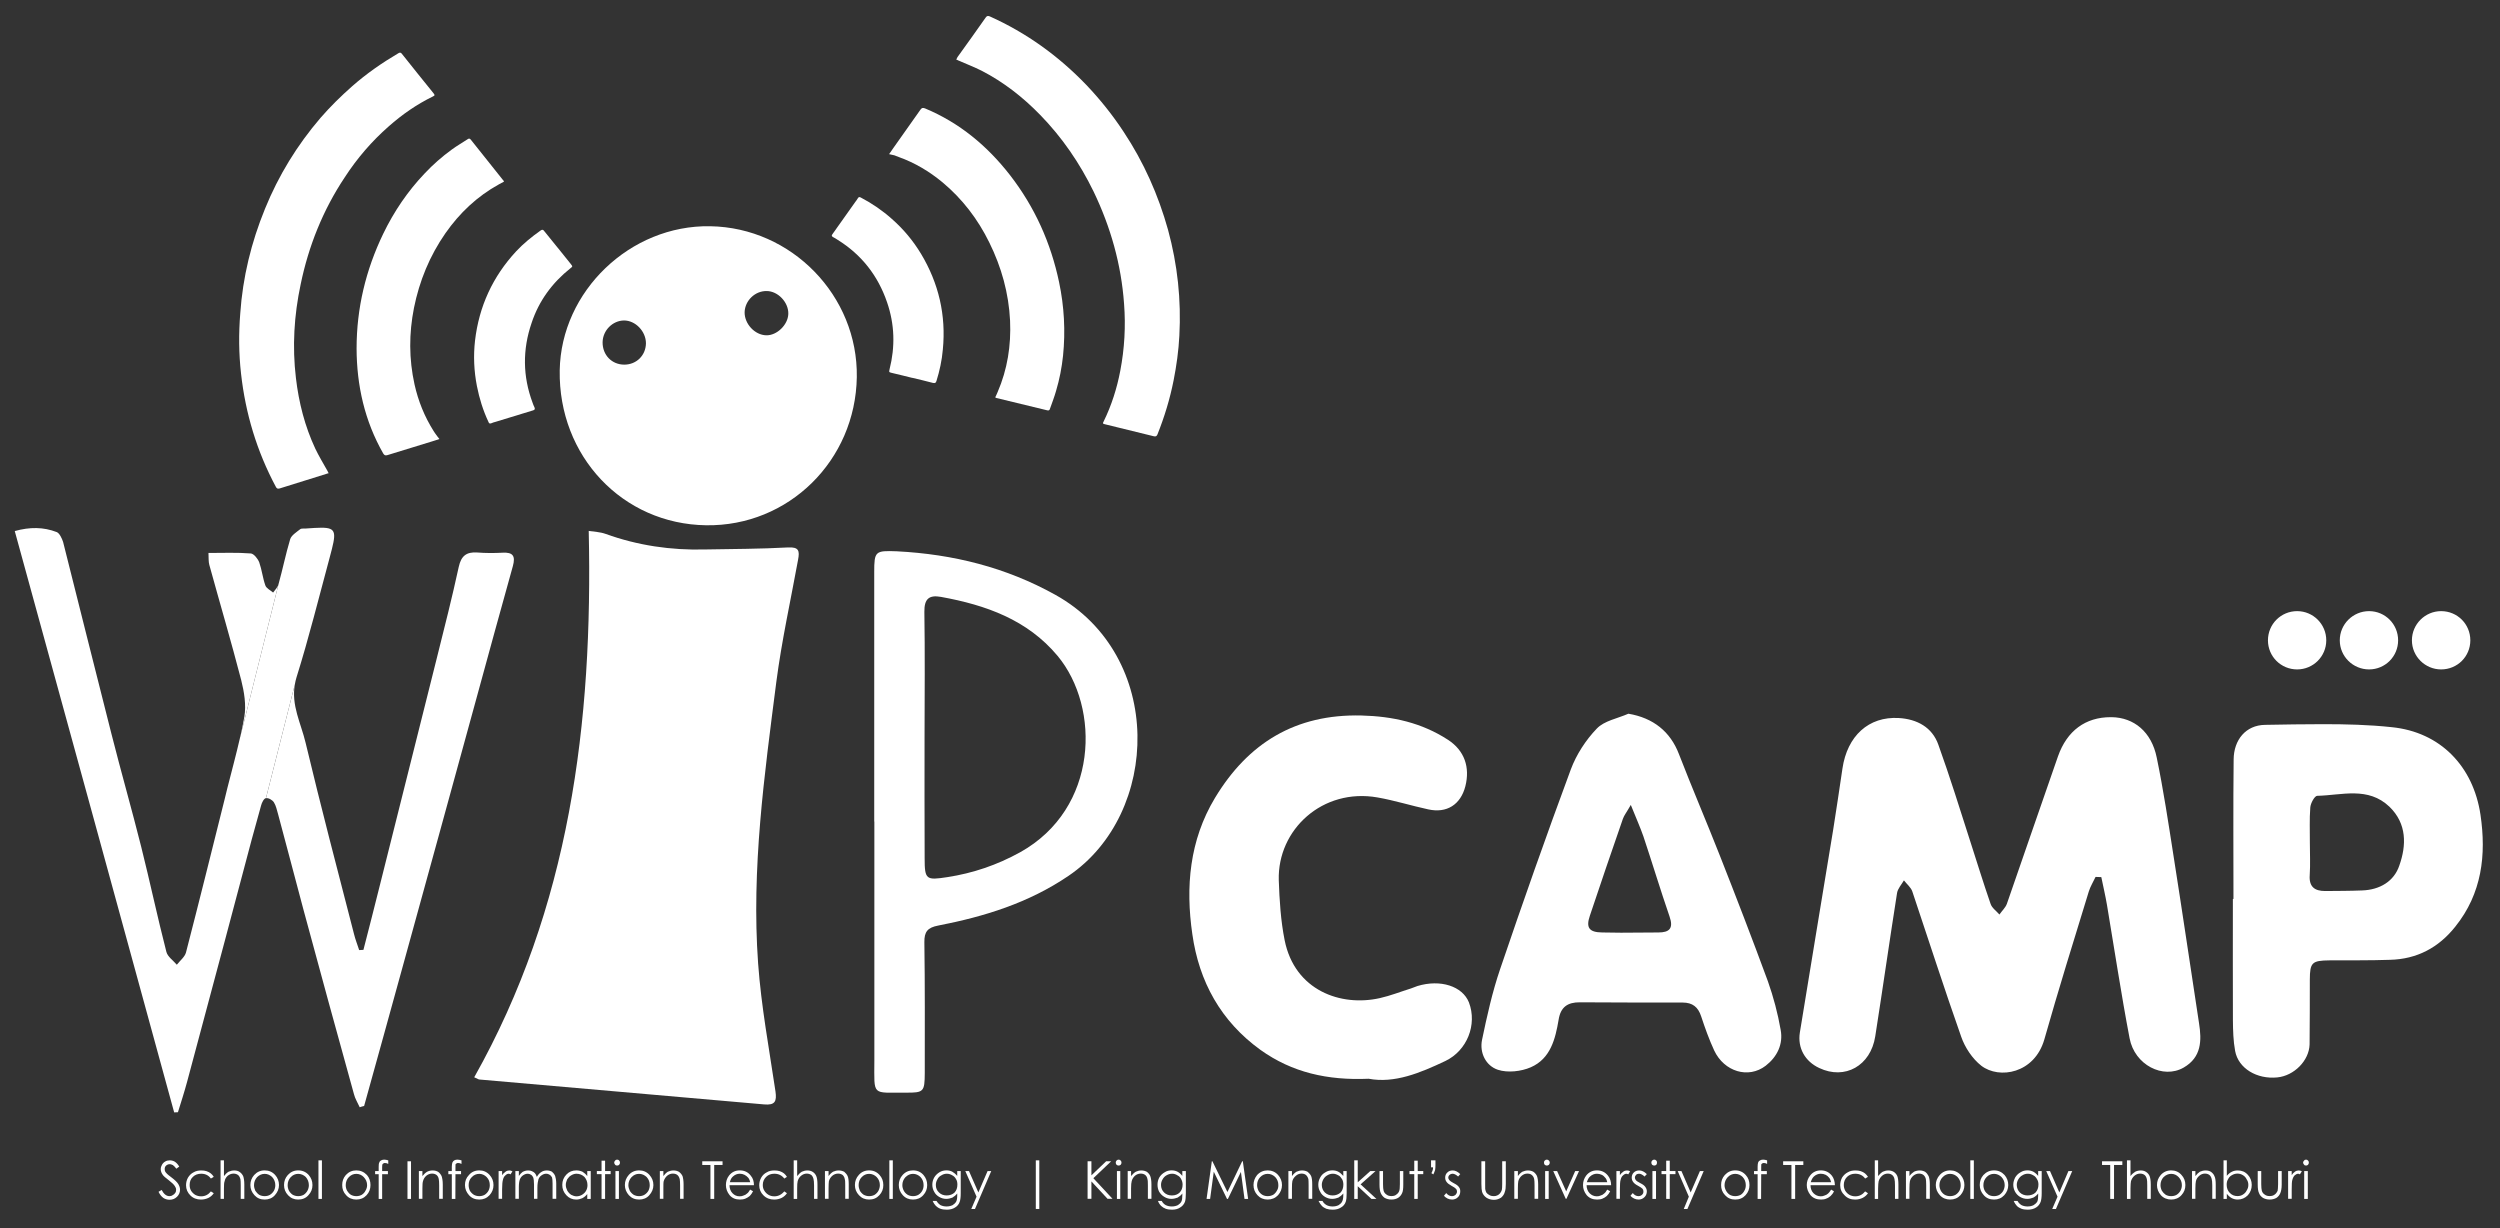 <?xml version="1.0" encoding="utf-8"?>
<!-- Generator: Adobe Illustrator 16.0.0, SVG Export Plug-In . SVG Version: 6.00 Build 0)  -->
<!DOCTYPE svg PUBLIC "-//W3C//DTD SVG 1.1//EN" "http://www.w3.org/Graphics/SVG/1.1/DTD/svg11.dtd">
<svg version="1.1" id="Layer_1" xmlns="http://www.w3.org/2000/svg" xmlns:xlink="http://www.w3.org/1999/xlink" x="0px" y="0px"
	 width="267px" height="131.17px" viewBox="0 0 267 131.17" enable-background="new 0 0 267 131.17" xml:space="preserve">
<rect x="0" y="0" width="267" height="131.17" fill="#333333" stroke="none"/>
<g>
	<defs>
		<rect id="SVGID_1_" x="-0.083" y="0.25" width="267" height="131.166"/>
	</defs>
	<clipPath id="SVGID_2_">
		<use xlink:href="#SVGID_1_"  overflow="visible"/>
	</clipPath>
	<g clip-path="url(#SVGID_2_)">
		<defs>
			<rect id="SVGID_3_" x="-66.75" y="-8.25" width="382" height="152"/>
		</defs>
		<clipPath id="SVGID_4_">
			<use xlink:href="#SVGID_3_"  overflow="visible"/>
		</clipPath>
		<path clip-path="url(#SVGID_4_)" fill="#FFFFFF" d="M26.094,76.567c0.217-1.273-0.016-2.673-0.334-3.937
			c-1.072-4.13-2.277-8.206-3.403-12.297c-0.092-0.331-0.069-0.679-0.092-1.276c1.543,0,3.037-0.065,4.517,0.052
			c0.322,0.016,0.754,0.561,0.906,0.951c0.28,0.796,0.37,1.669,0.653,2.465c0.11,0.314,0.536,0.51,0.828,0.76
			c0.205-0.289,0.504-0.569,0.581-0.909l-4.091,16.33C25.815,78.015,25.97,77.275,26.094,76.567"/>
		<path clip-path="url(#SVGID_4_)" fill="#FFFFFF" d="M54.774,60.46c-1.328,4.731-2.608,9.456-3.913,14.207
			c-2.572,9.375-5.147,18.767-7.738,28.147c-1.393,5.104-2.826,10.204-4.235,15.305c-0.156,0.042-0.318,0.074-0.471,0.137
			c-0.207-0.468-0.497-0.916-0.613-1.394c-1.819-6.565-3.628-13.154-5.404-19.743c-0.912-3.387-1.783-6.78-2.702-10.168
			c-0.13-0.44-0.214-0.896-0.445-1.26c-0.155-0.25-0.581-0.497-0.847-0.444l3.091-12.184c-0.419,2.257,0.656,4.202,1.14,6.261
			c1.63,6.819,3.41,13.615,5.167,20.415c0.142,0.591,0.376,1.166,0.555,1.731c0.156,0,0.305-0.014,0.455-0.026
			c0.587-2.289,1.182-4.588,1.75-6.881c2.029-8.125,4.078-16.249,6.111-24.371c0.806-3.218,1.618-6.417,2.319-9.651
			c0.259-1.179,0.822-1.607,1.958-1.536c0.909,0.072,1.815,0.072,2.724,0.023C54.794,58.966,55.069,59.388,54.774,60.46"/>
		<path clip-path="url(#SVGID_4_)" fill="#FFFFFF" d="M91.507,40.272c-0.139,8.917-7.287,15.954-16.09,15.827
			c-8.924-0.123-15.788-7.38-15.639-16.545c0.142-8.459,7.53-15.541,16.071-15.392C84.552,24.302,91.64,31.595,91.507,40.272
			 M68.987,36.665c0-1.27-1.114-2.439-2.341-2.439c-1.225,0.016-2.264,1.058-2.289,2.322c-0.013,1.367,0.983,2.396,2.322,2.396
			C67.978,38.938,68.968,37.957,68.987,36.665 M84.191,33.531c0.042-1.231-1.098-2.445-2.315-2.448
			c-1.231-0.02-2.306,1.01-2.351,2.246c-0.026,1.257,1.087,2.455,2.315,2.481C82.974,35.836,84.155,34.69,84.191,33.531"/>
		<path clip-path="url(#SVGID_4_)" fill="#FFFFFF" d="M93.367,87.741V61.106c0-2.243,0.104-2.315,2.42-2.227
			c5.988,0.308,11.648,1.708,16.941,4.657c11.661,6.507,11.216,23.348,1.393,30.002c-4.267,2.899-8.988,4.354-13.927,5.313
			c-1.137,0.217-1.484,0.665-1.472,1.775c0.069,4.67,0.043,9.326,0.043,13.977c-0.013,1.993-0.11,2.107-2.007,2.092
			c-3.686-0.021-3.384,0.428-3.377-3.384V87.741H93.367z M98.742,78.58c0,4.368-0.013,8.729,0.01,13.087
			c0,2.296,0.169,2.357,2.426,2.01c2.733-0.419,5.306-1.292,7.761-2.649c8.407-4.673,8.595-15.454,4.019-20.972
			c-3.224-3.867-7.666-5.436-12.449-6.306c-1.312-0.24-1.799,0.23-1.787,1.588C98.791,69.747,98.752,74.161,98.742,78.58"/>
		<path clip-path="url(#SVGID_4_)" fill="#FFFFFF" d="M146.172,115.21c-4.399,0.191-8.18-0.669-11.554-3.082
			c-4.237-3.059-6.565-7.303-7.277-12.359c-0.733-5.043-0.309-10.018,2.416-14.548c3.543-5.874,8.604-8.972,15.636-8.806
			c3.357,0.084,6.437,0.771,9.245,2.591c1.786,1.159,2.374,2.952,1.861,4.972c-0.504,1.954-1.984,2.906-3.969,2.462
			c-1.803-0.388-3.582-0.952-5.403-1.271c-5.881-1.039-10.703,3.439-10.554,8.829c0.075,2.163,0.208,4.323,0.627,6.42
			c1.078,5.381,6.017,7.122,10.17,6.18c1.13-0.253,2.219-0.688,3.303-1.025c0.237-0.072,0.471-0.192,0.708-0.264
			c2.455-0.747,4.81,0.014,5.501,1.75c0.906,2.381-0.205,5.145-2.507,6.251C151.663,114.596,148.936,115.726,146.172,115.21"/>
		<path clip-path="url(#SVGID_4_)" fill="#FFFFFF" d="M50.646,115.054c0.383,0.169,0.461,0.234,0.549,0.237
			c10.141,0.896,20.285,1.763,30.417,2.66c1.159,0.103,1.361-0.318,1.208-1.388c-0.675-4.55-1.523-9.095-1.854-13.671
			c-0.727-10.102,0.669-20.11,1.949-30.096c0.571-4.364,1.526-8.677,2.318-13.012c0.179-0.945,0.101-1.377-1.066-1.318
			c-2.951,0.162-5.916,0.162-8.871,0.217c-3.653,0.095-7.186-0.425-10.625-1.665c-0.578-0.208-1.218-0.224-1.796-0.316
			C63.333,77.22,60.853,96.918,50.646,115.054"/>
		<path clip-path="url(#SVGID_4_)" fill="#FFFFFF" d="M32.637,56.447h-0.179c-0.139,0-0.318,0-0.405,0.078
			c-0.4,0.318-0.933,0.646-1.062,1.062c-0.475,1.585-0.799,3.205-1.241,4.79l-4.092,16.33l-0.013,0.036
			c-0.419,1.834-0.909,3.64-1.37,5.455l-0.269,1.104c-1.368,5.476-2.728,10.957-4.144,16.428c-0.13,0.472-0.633,0.867-0.977,1.303
			c-0.38-0.447-0.984-0.86-1.114-1.37c-0.958-3.725-1.751-7.482-2.686-11.21c-1.013-4.039-2.153-8.008-3.176-12.051
			c-1.737-6.822-3.442-13.675-5.169-20.52c-0.124-0.386-0.39-0.948-0.686-1.058c-1.412-0.543-2.867-0.556-4.478-0.107
			c5.716,20.818,11.386,41.451,17.026,62.088c0.13-0.006,0.257-0.006,0.403-0.02c0.334-1.078,0.678-2.137,0.97-3.219
			c1.351-5.029,2.689-10.054,4.031-15.069c0.944-3.554,1.889-7.142,2.838-10.691V89.8l1.045-3.787
			c0.079-0.308,0.299-0.74,0.517-0.774l3.091-12.175c0.033-0.228,0.098-0.471,0.169-0.719c1.331-4.243,2.396-8.569,3.559-12.859
			c0.688-2.552,0.779-3.127-0.896-3.127C33.897,56.359,33.332,56.398,32.637,56.447"/>
		<path clip-path="url(#SVGID_4_)" fill="#FFFFFF" d="M246.679,93.46c0.075-1.153,0.014-2.303,0.014-3.456
			c0.009-1.25-0.053-2.51,0.045-3.757c0.026-0.454,0.465-1.253,0.74-1.253c2.641-0.059,5.427-1.017,7.719,1.169
			c1.871,1.818,1.815,4.114,1.053,6.27c-0.566,1.705-2.104,2.605-3.981,2.666c-1.293,0.053-2.602,0.05-3.891,0.063h-0.062
			C247.215,95.161,246.585,94.716,246.679,93.46 M241.902,77.415c-2.049,0.032-3.335,1.597-3.349,3.701
			c-0.055,4.966-0.019,9.927-0.019,14.892h-0.063c0,4.323-0.013,8.632,0.004,12.948c0.01,1.097,0.039,2.217,0.237,3.286
			c0.341,1.867,2.334,3.046,4.504,2.825c1.792-0.176,3.396-1.783,3.448-3.518c0.035-2.299,0.013-4.614,0.026-6.924
			c0.009-1.814,0.214-2.041,2.098-2.058c2.159-0.014,4.309,0.017,6.462-0.059c2.874-0.068,5.192-1.296,6.972-3.537
			c2.852-3.546,3.325-7.673,2.695-11.946c-0.763-5.173-4.28-8.849-9.495-9.364c-2.436-0.261-4.871-0.319-7.329-0.319
			C246.033,77.343,243.961,77.376,241.902,77.415 M219.788,80.789c-1.835,5.237-3.627,10.498-5.455,15.742
			c-0.152,0.413-0.533,0.76-0.796,1.14c-0.324-0.38-0.809-0.705-0.948-1.152c-0.757-2.188-1.429-4.378-2.137-6.572
			c-1.113-3.469-2.198-6.973-3.433-10.404c-0.659-1.88-2.289-2.741-4.215-2.858c-3.237-0.197-5.521,1.923-6.03,5.388
			c-0.309,2.176-0.656,4.354-0.99,6.537c-1.188,7.219-2.384,14.437-3.56,21.663c-0.263,1.655,0.56,3.088,2.069,3.789
			c2.737,1.302,5.497-0.234,5.984-3.388c0.799-5.088,1.523-10.199,2.328-15.304c0.077-0.468,0.475-0.9,0.734-1.345
			c0.309,0.399,0.753,0.748,0.899,1.191c1.734,5.163,3.4,10.356,5.215,15.499c0.399,1.153,1.188,2.349,2.15,3.105
			c1.919,1.471,5.676,0.831,6.728-2.796c1.504-5.304,3.131-10.541,4.751-15.809c0.166-0.542,0.484-1.042,0.724-1.562
			c0.208,0.01,0.416,0.022,0.614,0.022c0.205,0.997,0.436,1.984,0.607,2.984c0.799,4.741,1.51,9.492,2.413,14.229
			c0.535,2.845,3.575,4.4,5.782,3.124c1.897-1.095,1.934-2.871,1.631-4.754c-0.909-5.933-1.779-11.885-2.718-17.834
			c-0.549-3.514-1.075-7.037-1.799-10.527c-0.553-2.734-2.426-4.273-4.825-4.304h-0.095
			C222.74,76.596,220.756,78.028,219.788,80.789 M171.099,99.587c-1.391-0.019-1.731-0.52-1.306-1.776
			c1.152-3.454,2.338-6.92,3.53-10.355c0.129-0.376,0.408-0.714,0.847-1.491c0.563,1.404,1.004,2.378,1.348,3.368
			c0.955,2.861,1.815,5.719,2.793,8.56c0.438,1.261-0.017,1.695-1.201,1.695c-1.319,0-2.646,0.026-3.979,0.026
			C172.456,99.613,171.783,99.606,171.099,99.587 M170.537,77.814c-1.176,1.224-2.176,2.763-2.771,4.352
			c-2.619,7.065-5.13,14.2-7.559,21.354c-0.831,2.441-1.396,4.997-1.923,7.523c-0.289,1.394,0.403,2.783,1.692,3.209
			c1.045,0.344,2.48,0.182,3.511-0.267c2.117-0.922,2.63-3.042,2.974-5.085c0.215-1.36,0.972-1.86,2.264-1.854
			c3.659,0.026,7.322,0.026,10.97,0.026c1.074,0,1.662,0.48,1.989,1.477c0.403,1.226,0.849,2.469,1.391,3.642
			c1.068,2.27,3.656,3.049,5.501,1.63c1.218-0.945,1.887-2.296,1.598-3.835c-0.306-1.751-0.764-3.488-1.364-5.187
			c-1.646-4.481-3.375-8.963-5.137-13.437c-1.419-3.611-2.958-7.193-4.364-10.827c-0.917-2.4-2.741-3.864-5.397-4.31
			C172.755,76.736,171.329,76.976,170.537,77.814"/>
		<path clip-path="url(#SVGID_4_)" fill="#FFFFFF" d="M248.445,68.387c0,1.725-1.399,3.107-3.11,3.107
			c-1.731,0-3.118-1.383-3.118-3.107c0-1.728,1.387-3.118,3.118-3.118C247.046,65.269,248.445,66.659,248.445,68.387"/>
		<path clip-path="url(#SVGID_4_)" fill="#FFFFFF" d="M256.119,68.387c0,1.725-1.384,3.107-3.102,3.107
			c-1.715,0-3.128-1.383-3.128-3.107c0-1.728,1.413-3.118,3.128-3.118C254.735,65.269,256.119,66.659,256.119,68.387"/>
		<path clip-path="url(#SVGID_4_)" fill="#FFFFFF" d="M263.831,68.387c0,1.725-1.38,3.107-3.12,3.107
			c-1.702,0-3.118-1.383-3.118-3.107c0-1.728,1.416-3.118,3.118-3.118C262.451,65.269,263.831,66.659,263.831,68.387"/>
		<path clip-path="url(#SVGID_4_)" fill="#FFFFFF" d="M102.12,6.348c0.062-0.084,0.11-0.153,0.129-0.234
			c1.007-1.399,2.034-2.828,3.017-4.234c0.127-0.179,0.215-0.212,0.432-0.134c3.917,1.757,7.336,4.219,10.314,7.317
			c1.474,1.549,2.818,3.227,3.994,5.02c2.15,3.244,3.701,6.738,4.742,10.469c1.013,3.718,1.414,7.488,1.206,11.314
			c-0.08,1.601-0.304,3.182-0.612,4.751c-0.396,1.997-0.978,3.903-1.727,5.783c-0.076,0.169-0.169,0.247-0.38,0.195
			c-1.741-0.435-3.488-0.857-5.222-1.283c-0.26-0.065-0.26-0.078-0.14-0.308c0.845-1.725,1.416-3.537,1.77-5.394
			c0.458-2.384,0.591-4.774,0.406-7.17c-0.302-4.205-1.429-8.183-3.251-11.976c-1.474-3.03-3.364-5.793-5.724-8.209
			c-1.839-1.887-3.888-3.488-6.232-4.699c-0.819-0.409-1.653-0.731-2.478-1.091C102.286,6.429,102.217,6.39,102.12,6.348"/>
		<path clip-path="url(#SVGID_4_)" fill="#FFFFFF" d="M94.956,16.463c0.205-0.286,0.357-0.516,0.519-0.747
			c0.949-1.341,1.903-2.675,2.829-4.003c0.139-0.206,0.266-0.222,0.487-0.137c3.686,1.536,6.65,4.004,9.086,7.137
			c2.633,3.4,4.354,7.229,5.234,11.427c0.546,2.589,0.689,5.222,0.423,7.843c-0.134,1.276-0.377,2.529-0.744,3.757
			c-0.185,0.656-0.438,1.308-0.669,1.958c-0.045,0.127-0.13,0.156-0.267,0.127c-1.802-0.445-3.604-0.877-5.422-1.316
			c-0.039-0.003-0.069-0.023-0.14-0.071c0.098-0.182,0.166-0.373,0.25-0.552c1.056-2.445,1.452-4.991,1.335-7.631
			c-0.143-2.942-0.919-5.725-2.218-8.355c-1.227-2.501-2.884-4.667-5.02-6.446c-1.391-1.146-2.936-2.072-4.647-2.683
			c-0.156-0.064-0.306-0.123-0.465-0.181C95.352,16.541,95.193,16.515,94.956,16.463"/>
		<path clip-path="url(#SVGID_4_)" fill="#FFFFFF" d="M97.437,40.36c-0.734-0.179-1.484-0.374-2.212-0.539
			c-0.286-0.075-0.286-0.075-0.221-0.377c0.611-2.413,0.549-4.803-0.269-7.17c-0.974-2.841-2.725-5.076-5.27-6.657
			c-0.166-0.107-0.322-0.211-0.487-0.289c-0.179-0.101-0.179-0.178-0.065-0.331c0.818-1.137,1.613-2.28,2.422-3.416
			c0.107-0.14,0.198-0.26,0.279-0.4c0.088-0.155,0.176-0.165,0.332-0.077c1.188,0.62,2.299,1.38,3.308,2.282
			c1.231,1.081,2.267,2.322,3.115,3.728c1.883,3.14,2.685,6.553,2.325,10.219c-0.097,1.15-0.344,2.286-0.685,3.371
			c-0.075,0.221-0.173,0.224-0.37,0.192c-0.718-0.192-1.459-0.364-2.202-0.543V40.36"/>
		<path clip-path="url(#SVGID_4_)" fill="#FFFFFF" d="M35.099,50.543c-0.11,0.013-0.182,0.046-0.26,0.072
			c-1.662,0.516-3.325,1.035-4.965,1.549c-0.214,0.058-0.318,0.019-0.416-0.176c-2.023-3.786-3.237-7.81-3.714-12.073
			c-0.244-2.15-0.257-4.29-0.085-6.436c0.266-3.868,1.172-7.586,2.644-11.184c1.447-3.562,3.428-6.787,5.929-9.709
			c1.058-1.215,2.185-2.322,3.384-3.381c1.519-1.334,3.166-2.481,4.903-3.504c0.169-0.113,0.292-0.113,0.406,0.052
			c1.117,1.413,2.253,2.815,3.377,4.209c0.156,0.211,0.156,0.227-0.081,0.347c-1.718,0.838-3.273,1.92-4.702,3.183
			c-1.813,1.591-3.378,3.409-4.696,5.439c-2.331,3.497-3.87,7.348-4.715,11.446c-0.704,3.316-0.903,6.641-0.503,10.002
			c0.308,2.618,0.948,5.138,2.065,7.531c0.393,0.818,0.864,1.597,1.305,2.383C35.018,50.365,35.043,50.436,35.099,50.543"/>
		<path clip-path="url(#SVGID_4_)" fill="#FFFFFF" d="M46.932,46.887c-0.331,0.12-0.601,0.191-0.867,0.279
			c-1.549,0.484-3.117,0.968-4.683,1.439c-0.223,0.068-0.331,0.026-0.457-0.178c-1.978-3.469-2.829-7.248-2.842-11.21
			c0-4.297,0.981-8.382,2.842-12.246c1.149-2.38,2.62-4.553,4.442-6.462c0.879-0.935,1.837-1.776,2.874-2.53
			c0.558-0.412,1.156-0.747,1.733-1.13c0.124-0.078,0.186-0.055,0.296,0.052c1.166,1.455,2.315,2.906,3.478,4.364
			c0.046,0.014,0.046,0.062,0.078,0.13c-0.175,0.098-0.367,0.192-0.536,0.289c-2.338,1.289-4.202,3.059-5.718,5.225
			c-1.686,2.426-2.78,5.092-3.361,7.979c-0.539,2.728-0.543,5.449,0.061,8.173c0.396,1.767,1.059,3.417,2.03,4.962
			c0.084,0.143,0.182,0.273,0.282,0.412C46.675,46.578,46.792,46.705,46.932,46.887"/>
		<path clip-path="url(#SVGID_4_)" fill="#FFFFFF" d="M59.563,26.455c0.474,0.598,0.942,1.189,1.419,1.767
			c0.182,0.24,0.182,0.24-0.052,0.422c-1.948,1.549-3.374,3.481-4.159,5.858c-0.972,2.842-0.945,5.68,0.103,8.495
			c0.065,0.172,0.124,0.36,0.215,0.523c0.071,0.178,0.016,0.25-0.15,0.305c-1.334,0.4-2.679,0.818-4.013,1.227
			c-0.137,0.033-0.315,0.085-0.465,0.156c-0.165,0.056-0.237,0.013-0.295-0.152c-0.575-1.225-0.971-2.497-1.231-3.826
			c-0.315-1.61-0.386-3.234-0.202-4.851c0.426-3.656,1.891-6.839,4.391-9.537c0.779-0.835,1.676-1.565,2.621-2.231
			c0.178-0.13,0.285-0.072,0.383,0.074c0.477,0.601,0.958,1.183,1.432,1.77H59.563"/>
		<path clip-path="url(#SVGID_4_)" fill="#FFFFFF" d="M16.93,127.286l0.331-0.201c0.234,0.438,0.51,0.663,0.829,0.663
			c0.129,0,0.237-0.023,0.347-0.102c0.126-0.058,0.208-0.139,0.273-0.24c0.077-0.098,0.1-0.218,0.1-0.348
			c0-0.129-0.055-0.263-0.139-0.386c-0.12-0.186-0.344-0.391-0.679-0.649c-0.328-0.244-0.536-0.432-0.607-0.546
			c-0.137-0.185-0.218-0.399-0.218-0.608c0-0.174,0.052-0.334,0.134-0.473c0.084-0.149,0.194-0.263,0.347-0.348
			c0.139-0.087,0.305-0.123,0.484-0.123c0.178,0,0.354,0.042,0.513,0.13c0.168,0.097,0.341,0.276,0.5,0.535l-0.309,0.228
			c-0.139-0.194-0.273-0.309-0.373-0.386c-0.11-0.049-0.215-0.098-0.344-0.098c-0.153,0-0.276,0.062-0.387,0.158
			c-0.097,0.098-0.142,0.212-0.142,0.354c0,0.091,0.012,0.182,0.045,0.256c0.039,0.085,0.104,0.157,0.208,0.264
			c0.045,0.059,0.211,0.182,0.497,0.402c0.334,0.254,0.581,0.487,0.704,0.692c0.117,0.201,0.185,0.389,0.185,0.597
			c0,0.283-0.11,0.549-0.321,0.754c-0.224,0.221-0.481,0.322-0.799,0.322c-0.231,0-0.458-0.063-0.653-0.189
			C17.264,127.813,17.083,127.599,16.93,127.286"/>
		<path clip-path="url(#SVGID_4_)" fill="#FFFFFF" d="M22.83,125.688l-0.308,0.182c-0.247-0.344-0.591-0.516-1.036-0.516
			c-0.358,0-0.659,0.11-0.887,0.337c-0.249,0.238-0.344,0.523-0.344,0.861c0,0.218,0.039,0.422,0.153,0.62
			c0.107,0.169,0.256,0.324,0.438,0.435c0.198,0.107,0.406,0.16,0.64,0.16c0.428,0,0.779-0.192,1.036-0.527l0.308,0.198
			c-0.146,0.208-0.321,0.374-0.565,0.494c-0.227,0.11-0.5,0.182-0.805,0.182c-0.448,0-0.845-0.148-1.14-0.455
			c-0.292-0.292-0.451-0.651-0.451-1.081c0-0.282,0.068-0.555,0.208-0.808c0.149-0.244,0.34-0.439,0.587-0.562
			c0.254-0.153,0.523-0.205,0.835-0.205c0.194,0,0.38,0.022,0.549,0.074c0.178,0.059,0.337,0.144,0.461,0.24
			C22.639,125.42,22.736,125.536,22.83,125.688"/>
		<path clip-path="url(#SVGID_4_)" fill="#FFFFFF" d="M23.558,123.926h0.36v1.679c0.15-0.201,0.315-0.357,0.497-0.468
			c0.188-0.084,0.403-0.133,0.607-0.133c0.215,0,0.416,0.049,0.565,0.158c0.173,0.111,0.296,0.271,0.384,0.445
			c0.068,0.191,0.123,0.497,0.123,0.899v1.536H25.71v-1.429c0-0.338-0.013-0.565-0.032-0.672c-0.059-0.199-0.127-0.348-0.257-0.452
			c-0.133-0.097-0.299-0.149-0.484-0.149c-0.217,0-0.429,0.085-0.62,0.234c-0.169,0.156-0.289,0.354-0.325,0.571
			c-0.061,0.136-0.075,0.406-0.075,0.796v1.101h-0.36V123.926z"/>
		<path clip-path="url(#SVGID_4_)" fill="#FFFFFF" d="M28.266,124.997c0.445,0,0.832,0.165,1.124,0.494
			c0.266,0.302,0.406,0.655,0.406,1.074c0,0.416-0.16,0.772-0.439,1.082c-0.273,0.311-0.646,0.467-1.091,0.467
			c-0.451,0-0.812-0.156-1.091-0.467c-0.283-0.31-0.435-0.666-0.435-1.082c0-0.419,0.139-0.772,0.406-1.074
			C27.448,125.162,27.815,124.997,28.266,124.997 M28.266,125.367c-0.298,0-0.578,0.124-0.805,0.348
			c-0.218,0.24-0.332,0.526-0.332,0.86c0,0.208,0.053,0.406,0.14,0.601c0.123,0.176,0.253,0.321,0.419,0.433
			c0.179,0.094,0.37,0.139,0.578,0.139c0.205,0,0.406-0.045,0.565-0.139c0.179-0.111,0.315-0.257,0.422-0.433
			c0.104-0.194,0.15-0.393,0.15-0.601c0-0.334-0.117-0.62-0.332-0.86C28.838,125.491,28.571,125.367,28.266,125.367"/>
		<path clip-path="url(#SVGID_4_)" fill="#FFFFFF" d="M31.845,124.997c0.455,0,0.832,0.165,1.127,0.494
			c0.26,0.302,0.399,0.655,0.399,1.074c0,0.416-0.139,0.772-0.432,1.082c-0.272,0.311-0.639,0.467-1.094,0.467
			c-0.441,0-0.792-0.156-1.082-0.467c-0.288-0.31-0.428-0.666-0.428-1.082c0-0.419,0.133-0.772,0.403-1.074
			C31.04,125.162,31.404,124.997,31.845,124.997 M31.845,125.367c-0.305,0-0.572,0.124-0.792,0.348
			c-0.218,0.24-0.332,0.526-0.332,0.86c0,0.208,0.042,0.406,0.144,0.601c0.103,0.176,0.239,0.321,0.408,0.433
			c0.179,0.094,0.381,0.139,0.572,0.139c0.217,0,0.403-0.045,0.581-0.139c0.172-0.111,0.306-0.257,0.406-0.433
			c0.107-0.194,0.153-0.393,0.153-0.601c0-0.334-0.114-0.62-0.318-0.86C32.436,125.491,32.16,125.367,31.845,125.367"/>
		<rect x="34.011" y="123.925" clip-path="url(#SVGID_4_)" fill="#FFFFFF" width="0.37" height="4.118"/>
		<path clip-path="url(#SVGID_4_)" fill="#FFFFFF" d="M38.054,124.997c0.445,0,0.821,0.165,1.136,0.494
			c0.26,0.302,0.377,0.655,0.377,1.074c0,0.416-0.13,0.772-0.416,1.082c-0.292,0.311-0.652,0.467-1.097,0.467
			c-0.438,0-0.809-0.156-1.085-0.467c-0.298-0.31-0.422-0.666-0.422-1.082c0-0.419,0.124-0.772,0.39-1.074
			C37.239,125.162,37.616,124.997,38.054,124.997 M38.054,125.367c-0.312,0-0.572,0.124-0.796,0.348
			c-0.227,0.24-0.334,0.526-0.334,0.86c0,0.208,0.045,0.406,0.149,0.601c0.107,0.176,0.237,0.321,0.409,0.433
			c0.185,0.094,0.364,0.139,0.572,0.139c0.221,0,0.399-0.045,0.575-0.139c0.178-0.111,0.318-0.257,0.399-0.433
			c0.123-0.194,0.179-0.393,0.179-0.601c0-0.334-0.127-0.62-0.358-0.86C38.638,125.491,38.359,125.367,38.054,125.367"/>
		<path clip-path="url(#SVGID_4_)" fill="#FFFFFF" d="M41.466,123.926v0.38c-0.136-0.071-0.253-0.098-0.351-0.098
			c-0.067,0-0.133,0.01-0.175,0.052c-0.055,0.029-0.084,0.062-0.098,0.098c-0.016,0.039-0.029,0.152-0.029,0.312v0.399h0.617v0.335
			h-0.617v2.64h-0.37v-2.64h-0.38v-0.335h0.38v-0.464c0-0.208,0.013-0.361,0.068-0.451c0.026-0.101,0.091-0.166,0.182-0.218
			c0.107-0.059,0.205-0.088,0.338-0.088C41.158,123.848,41.294,123.877,41.466,123.926"/>
		<rect x="43.519" y="124.026" clip-path="url(#SVGID_4_)" fill="#FFFFFF" width="0.377" height="4.017"/>
		<path clip-path="url(#SVGID_4_)" fill="#FFFFFF" d="M44.736,125.068h0.377v0.536c0.156-0.202,0.328-0.357,0.513-0.468
			c0.178-0.084,0.36-0.132,0.581-0.132c0.224,0,0.416,0.051,0.585,0.147c0.165,0.121,0.285,0.28,0.37,0.452
			c0.068,0.195,0.126,0.5,0.126,0.902v1.526h-0.386v-1.419c0-0.332-0.016-0.564-0.042-0.679c-0.029-0.192-0.114-0.341-0.237-0.445
			c-0.127-0.097-0.296-0.148-0.474-0.148c-0.237,0-0.442,0.084-0.624,0.233c-0.175,0.156-0.289,0.341-0.348,0.571
			c-0.048,0.136-0.064,0.406-0.064,0.796v1.091h-0.377V125.068z"/>
		<path clip-path="url(#SVGID_4_)" fill="#FFFFFF" d="M49.289,123.926v0.38c-0.13-0.071-0.256-0.098-0.36-0.098
			c-0.072,0-0.13,0.01-0.182,0.052c-0.055,0.029-0.072,0.062-0.098,0.098c-0.006,0.039-0.006,0.152-0.006,0.312v0.399h0.597v0.335
			h-0.597l-0.01,2.64h-0.38v-2.64h-0.37v-0.335h0.37v-0.464c0-0.208,0.036-0.361,0.065-0.451c0.049-0.101,0.107-0.166,0.188-0.218
			c0.101-0.059,0.215-0.088,0.338-0.088C48.968,123.848,49.117,123.877,49.289,123.926"/>
		<path clip-path="url(#SVGID_4_)" fill="#FFFFFF" d="M51.195,124.997c0.432,0,0.805,0.165,1.101,0.494
			c0.269,0.302,0.409,0.655,0.409,1.074c0,0.416-0.14,0.772-0.422,1.082c-0.292,0.311-0.656,0.467-1.088,0.467
			c-0.461,0-0.825-0.156-1.104-0.467c-0.276-0.31-0.432-0.666-0.432-1.082c0-0.419,0.127-0.772,0.425-1.074
			C50.363,125.162,50.734,124.997,51.195,124.997 M51.195,125.367c-0.331,0-0.591,0.124-0.809,0.348
			c-0.243,0.24-0.334,0.526-0.334,0.86c0,0.208,0.045,0.406,0.133,0.601c0.114,0.176,0.254,0.321,0.432,0.433
			c0.179,0.094,0.357,0.139,0.578,0.139c0.188,0,0.393-0.045,0.559-0.139c0.178-0.111,0.311-0.257,0.412-0.433
			c0.101-0.194,0.143-0.393,0.143-0.601c0-0.334-0.097-0.62-0.331-0.86C51.754,125.491,51.479,125.367,51.195,125.367"/>
		<path clip-path="url(#SVGID_4_)" fill="#FFFFFF" d="M53.251,125.068h0.374v0.437c0.123-0.174,0.246-0.287,0.376-0.374
			c0.12-0.089,0.26-0.126,0.39-0.126c0.104,0,0.217,0.024,0.338,0.09l-0.199,0.324c-0.074-0.035-0.139-0.064-0.198-0.064
			c-0.126,0-0.25,0.064-0.351,0.172c-0.129,0.098-0.217,0.253-0.269,0.484c-0.049,0.165-0.087,0.5-0.087,1.022v1h-0.374V125.068z"/>
		<path clip-path="url(#SVGID_4_)" fill="#FFFFFF" d="M55.043,125.068h0.371v0.523c0.136-0.198,0.266-0.331,0.399-0.43
			c0.195-0.106,0.386-0.157,0.601-0.157c0.139,0,0.279,0.021,0.386,0.073c0.14,0.053,0.25,0.14,0.331,0.221
			c0.085,0.095,0.143,0.228,0.205,0.394c0.126-0.221,0.279-0.4,0.474-0.517c0.172-0.12,0.38-0.171,0.587-0.171
			c0.209,0,0.387,0.048,0.55,0.132c0.139,0.12,0.26,0.257,0.344,0.455c0.052,0.179,0.117,0.458,0.117,0.821v1.62h-0.393v-1.62
			c0-0.321-0.026-0.543-0.055-0.658c-0.065-0.104-0.137-0.216-0.247-0.283c-0.107-0.069-0.218-0.117-0.393-0.117
			c-0.179,0-0.338,0.071-0.481,0.172c-0.155,0.098-0.266,0.244-0.334,0.429c-0.055,0.191-0.11,0.5-0.11,0.915v1.163h-0.361v-1.522
			c0-0.36-0.036-0.595-0.068-0.718c-0.052-0.131-0.127-0.24-0.24-0.321c-0.104-0.069-0.225-0.117-0.387-0.117
			c-0.166,0-0.331,0.071-0.481,0.172c-0.143,0.098-0.266,0.244-0.334,0.429c-0.068,0.179-0.11,0.458-0.11,0.821v1.257h-0.371
			V125.068z"/>
		<path clip-path="url(#SVGID_4_)" fill="#FFFFFF" d="M63.09,125.068v2.975h-0.371v-0.52c-0.152,0.201-0.331,0.341-0.535,0.448
			c-0.201,0.087-0.412,0.143-0.64,0.143c-0.409,0-0.766-0.149-1.052-0.457c-0.296-0.315-0.442-0.676-0.442-1.104
			c0-0.449,0.146-0.799,0.442-1.114c0.286-0.302,0.643-0.441,1.062-0.441c0.24,0,0.461,0.055,0.652,0.14
			c0.195,0.12,0.364,0.267,0.513,0.467v-0.535H63.09z M61.57,125.354c-0.195,0-0.38,0.06-0.562,0.17
			c-0.175,0.094-0.312,0.246-0.435,0.432c-0.081,0.191-0.146,0.383-0.146,0.598c0,0.217,0.065,0.408,0.159,0.607
			c0.11,0.182,0.247,0.338,0.422,0.448c0.188,0.094,0.367,0.158,0.562,0.158c0.224,0,0.413-0.064,0.584-0.158
			c0.179-0.11,0.338-0.258,0.429-0.423c0.108-0.179,0.159-0.396,0.159-0.61c0-0.348-0.113-0.633-0.328-0.883
			C62.184,125.478,61.904,125.354,61.57,125.354"/>
		<polygon clip-path="url(#SVGID_4_)" fill="#FFFFFF" points="64.246,123.961 64.623,123.961 64.623,125.068 65.217,125.068 
			65.217,125.399 64.623,125.399 64.623,128.043 64.246,128.043 64.246,125.399 63.743,125.399 63.743,125.068 64.246,125.068 		"/>
		<path clip-path="url(#SVGID_4_)" fill="#FFFFFF" d="M65.909,123.848c0.088,0,0.165,0.029,0.217,0.101
			c0.062,0.052,0.088,0.133,0.088,0.218c0,0.081-0.026,0.166-0.088,0.23c-0.052,0.059-0.129,0.084-0.217,0.084
			c-0.078,0-0.166-0.025-0.208-0.084c-0.058-0.064-0.107-0.149-0.107-0.23c0-0.085,0.049-0.166,0.107-0.218
			C65.743,123.877,65.831,123.848,65.909,123.848 M65.73,125.068h0.37v2.975h-0.37V125.068z"/>
		<path clip-path="url(#SVGID_4_)" fill="#FFFFFF" d="M68.264,124.997c0.435,0,0.821,0.165,1.107,0.494
			c0.266,0.302,0.412,0.655,0.412,1.074c0,0.416-0.159,0.772-0.438,1.082c-0.263,0.311-0.646,0.467-1.081,0.467
			c-0.458,0-0.812-0.156-1.101-0.467c-0.273-0.31-0.426-0.666-0.426-1.082c0-0.419,0.143-0.772,0.409-1.074
			C67.435,125.162,67.806,124.997,68.264,124.997 M68.247,125.367c-0.315,0-0.565,0.124-0.795,0.348
			c-0.215,0.24-0.341,0.526-0.341,0.86c0,0.208,0.061,0.406,0.153,0.601c0.103,0.176,0.249,0.321,0.418,0.433
			c0.179,0.094,0.374,0.139,0.565,0.139c0.218,0,0.413-0.045,0.568-0.139c0.189-0.111,0.328-0.257,0.432-0.433
			c0.098-0.194,0.144-0.393,0.144-0.601c0-0.334-0.102-0.62-0.322-0.86C68.829,125.491,68.572,125.367,68.247,125.367"/>
		<path clip-path="url(#SVGID_4_)" fill="#FFFFFF" d="M70.471,125.068h0.377v0.536c0.149-0.202,0.305-0.357,0.484-0.468
			c0.191-0.084,0.389-0.132,0.603-0.132c0.215,0,0.407,0.051,0.576,0.147c0.175,0.121,0.294,0.28,0.382,0.452
			c0.062,0.195,0.114,0.5,0.114,0.902v1.526h-0.373v-1.419c0-0.332-0.02-0.564-0.039-0.679c-0.049-0.192-0.13-0.341-0.253-0.445
			c-0.124-0.097-0.283-0.148-0.488-0.148c-0.217,0-0.428,0.084-0.607,0.233c-0.172,0.156-0.289,0.341-0.363,0.571
			c-0.036,0.136-0.036,0.406-0.036,0.796v1.091h-0.377V125.068z"/>
		<polygon clip-path="url(#SVGID_4_)" fill="#FFFFFF" points="75.001,124.419 75.001,124.026 77.168,124.026 77.168,124.419 
			76.277,124.419 76.277,128.043 75.875,128.043 75.875,124.419 		"/>
		<path clip-path="url(#SVGID_4_)" fill="#FFFFFF" d="M80.116,127.049l0.309,0.176c-0.098,0.208-0.225,0.373-0.348,0.503
			c-0.146,0.111-0.295,0.217-0.458,0.279c-0.185,0.078-0.37,0.107-0.585,0.107c-0.48,0-0.844-0.155-1.11-0.471
			c-0.269-0.335-0.396-0.688-0.396-1.078c0-0.377,0.1-0.711,0.331-1.014c0.289-0.363,0.666-0.555,1.153-0.555
			s0.899,0.191,1.179,0.578c0.234,0.266,0.328,0.613,0.331,1.004h-2.611c0,0.35,0.114,0.636,0.315,0.854
			c0.204,0.214,0.452,0.334,0.76,0.334c0.175,0,0.308-0.025,0.448-0.094c0.137-0.039,0.253-0.11,0.354-0.208
			C79.899,127.394,79.992,127.248,80.116,127.049 M80.116,126.257c-0.039-0.208-0.124-0.386-0.217-0.487
			c-0.111-0.12-0.238-0.229-0.387-0.299c-0.153-0.077-0.318-0.117-0.5-0.117c-0.279,0-0.526,0.104-0.734,0.296
			c-0.156,0.131-0.263,0.328-0.328,0.607H80.116z"/>
		<path clip-path="url(#SVGID_4_)" fill="#FFFFFF" d="M84.045,125.688l-0.279,0.182c-0.273-0.344-0.62-0.516-1.069-0.516
			c-0.347,0-0.646,0.11-0.873,0.337c-0.24,0.238-0.358,0.523-0.358,0.861c0,0.218,0.04,0.422,0.169,0.62
			c0.101,0.169,0.25,0.324,0.442,0.435c0.178,0.107,0.4,0.16,0.62,0.16c0.435,0,0.777-0.192,1.069-0.527l0.279,0.198
			c-0.143,0.208-0.325,0.374-0.559,0.494c-0.23,0.11-0.497,0.182-0.805,0.182c-0.458,0-0.841-0.148-1.146-0.455
			c-0.302-0.292-0.448-0.651-0.448-1.081c0-0.282,0.071-0.555,0.211-0.808c0.139-0.244,0.337-0.439,0.587-0.562
			c0.238-0.153,0.52-0.205,0.835-0.205c0.188,0,0.373,0.022,0.549,0.074c0.188,0.059,0.334,0.144,0.461,0.24
			C83.847,125.42,83.961,125.536,84.045,125.688"/>
		<path clip-path="url(#SVGID_4_)" fill="#FFFFFF" d="M84.766,123.926h0.371v1.679c0.165-0.201,0.321-0.357,0.503-0.468
			c0.182-0.084,0.383-0.133,0.591-0.133c0.214,0,0.418,0.049,0.575,0.158c0.178,0.111,0.298,0.271,0.373,0.445
			c0.081,0.191,0.127,0.497,0.127,0.899v1.536h-0.364v-1.429c0-0.338-0.026-0.565-0.055-0.672c-0.042-0.199-0.124-0.348-0.238-0.452
			c-0.142-0.097-0.305-0.149-0.487-0.149c-0.233,0-0.425,0.085-0.61,0.234c-0.192,0.156-0.299,0.354-0.36,0.571
			c-0.039,0.136-0.055,0.406-0.055,0.796v1.101h-0.371V123.926z"/>
		<path clip-path="url(#SVGID_4_)" fill="#FFFFFF" d="M88.104,125.068h0.386v0.536c0.14-0.202,0.309-0.357,0.488-0.468
			c0.191-0.084,0.379-0.132,0.6-0.132c0.208,0,0.416,0.051,0.591,0.147c0.14,0.121,0.28,0.28,0.357,0.452
			c0.088,0.195,0.118,0.5,0.118,0.902v1.526H90.27v-1.419c0-0.332-0.003-0.564-0.049-0.679c-0.026-0.192-0.117-0.341-0.227-0.445
			c-0.137-0.097-0.299-0.148-0.484-0.148c-0.237,0-0.445,0.084-0.623,0.233c-0.176,0.156-0.296,0.341-0.361,0.571
			c-0.019,0.136-0.036,0.406-0.036,0.796v1.091h-0.386V125.068z"/>
		<path clip-path="url(#SVGID_4_)" fill="#FFFFFF" d="M92.819,124.997c0.458,0,0.828,0.165,1.12,0.494
			c0.27,0.302,0.4,0.655,0.4,1.074c0,0.416-0.13,0.772-0.422,1.082c-0.283,0.311-0.64,0.467-1.098,0.467
			c-0.442,0-0.796-0.156-1.082-0.467c-0.292-0.31-0.432-0.666-0.432-1.082c0-0.419,0.137-0.772,0.41-1.074
			C92.001,125.162,92.371,124.997,92.819,124.997 M92.819,125.367c-0.309,0-0.572,0.124-0.789,0.348
			c-0.228,0.24-0.328,0.526-0.328,0.86c0,0.208,0.052,0.406,0.136,0.601c0.107,0.176,0.247,0.321,0.416,0.433
			c0.188,0.094,0.37,0.139,0.565,0.139c0.224,0,0.416-0.045,0.584-0.139c0.176-0.111,0.315-0.257,0.413-0.433
			c0.097-0.194,0.152-0.393,0.152-0.601c0-0.334-0.107-0.62-0.334-0.86C93.41,125.491,93.134,125.367,92.819,125.367"/>
		<rect x="94.982" y="123.925" clip-path="url(#SVGID_4_)" fill="#FFFFFF" width="0.37" height="4.118"/>
		<path clip-path="url(#SVGID_4_)" fill="#FFFFFF" d="M97.508,124.997c0.461,0,0.832,0.165,1.12,0.494
			c0.26,0.302,0.396,0.655,0.396,1.074c0,0.416-0.136,0.772-0.422,1.082c-0.282,0.311-0.646,0.467-1.094,0.467
			c-0.435,0-0.805-0.156-1.088-0.467c-0.283-0.31-0.429-0.666-0.429-1.082c0-0.419,0.13-0.772,0.407-1.074
			C96.69,125.162,97.063,124.997,97.508,124.997 M97.508,125.367c-0.305,0-0.562,0.124-0.799,0.348
			c-0.224,0.24-0.338,0.526-0.338,0.86c0,0.208,0.053,0.406,0.159,0.601c0.088,0.176,0.237,0.321,0.416,0.433
			c0.172,0.094,0.364,0.139,0.562,0.139c0.205,0,0.409-0.045,0.568-0.139c0.179-0.111,0.319-0.257,0.416-0.433
			c0.11-0.194,0.149-0.393,0.149-0.601c0-0.334-0.107-0.62-0.324-0.86C98.086,125.491,97.82,125.367,97.508,125.367"/>
		<path clip-path="url(#SVGID_4_)" fill="#FFFFFF" d="M102.233,125.068h0.373v2.364c0,0.415-0.039,0.725-0.108,0.919
			c-0.087,0.267-0.265,0.475-0.5,0.613c-0.243,0.16-0.555,0.231-0.876,0.231c-0.253,0-0.484-0.029-0.679-0.099
			c-0.208-0.076-0.36-0.178-0.487-0.302c-0.12-0.123-0.244-0.292-0.344-0.535h0.409c0.117,0.197,0.257,0.337,0.422,0.447
			c0.176,0.088,0.393,0.144,0.653,0.144c0.243,0,0.467-0.056,0.65-0.144c0.168-0.11,0.295-0.23,0.373-0.373
			c0.085-0.152,0.114-0.383,0.114-0.701v-0.169c-0.143,0.183-0.319,0.322-0.513,0.442c-0.205,0.074-0.419,0.136-0.65,0.136
			c-0.263,0-0.516-0.065-0.76-0.208c-0.227-0.133-0.422-0.315-0.536-0.548c-0.136-0.229-0.201-0.491-0.201-0.764
			c0-0.267,0.065-0.521,0.205-0.77c0.136-0.228,0.331-0.413,0.545-0.546c0.247-0.152,0.5-0.211,0.76-0.211
			c0.218,0,0.429,0.045,0.604,0.133c0.179,0.102,0.367,0.25,0.546,0.461V125.068z M101.123,125.354c-0.218,0-0.403,0.06-0.578,0.17
			c-0.195,0.094-0.348,0.246-0.432,0.432c-0.104,0.182-0.165,0.37-0.165,0.598c0,0.318,0.107,0.598,0.341,0.806
			c0.201,0.203,0.48,0.314,0.818,0.314c0.337,0,0.626-0.111,0.834-0.305c0.205-0.218,0.308-0.5,0.308-0.845
			c0-0.221-0.032-0.42-0.142-0.588c-0.091-0.182-0.24-0.332-0.403-0.412C101.516,125.413,101.328,125.354,101.123,125.354"/>
		<polygon clip-path="url(#SVGID_4_)" fill="#FFFFFF" points="103.093,125.068 103.486,125.068 104.49,127.352 105.474,125.068 
			105.866,125.068 104.129,129.118 103.733,129.118 104.295,127.806 		"/>
		<rect x="110.624" y="123.925" clip-path="url(#SVGID_4_)" fill="#FFFFFF" width="0.374" height="5.193"/>
		<polygon clip-path="url(#SVGID_4_)" fill="#FFFFFF" points="116.154,124.026 116.563,124.026 116.563,125.526 118.135,124.026 
			118.671,124.026 116.771,125.832 118.817,128.033 118.287,128.033 116.563,126.176 116.563,128.033 116.154,128.033 		"/>
		<path clip-path="url(#SVGID_4_)" fill="#FFFFFF" d="M119.479,123.848c0.082,0,0.133,0.029,0.211,0.101
			c0.056,0.052,0.085,0.133,0.085,0.218c0,0.081-0.029,0.166-0.085,0.23c-0.078,0.059-0.129,0.084-0.211,0.084
			c-0.097,0-0.165-0.025-0.233-0.084c-0.056-0.064-0.085-0.149-0.085-0.23c0-0.085,0.029-0.166,0.085-0.218
			C119.314,123.877,119.382,123.848,119.479,123.848 M119.288,125.068h0.357v2.975h-0.357V125.068z"/>
		<path clip-path="url(#SVGID_4_)" fill="#FFFFFF" d="M120.438,125.068h0.36v0.536c0.166-0.202,0.322-0.357,0.514-0.468
			c0.181-0.084,0.382-0.132,0.584-0.132c0.217,0,0.413,0.051,0.591,0.147c0.156,0.121,0.292,0.28,0.36,0.452
			c0.075,0.195,0.127,0.5,0.127,0.902v1.526h-0.38v-1.419c0-0.332-0.007-0.564-0.046-0.679c-0.029-0.192-0.113-0.341-0.239-0.445
			c-0.127-0.097-0.29-0.148-0.484-0.148c-0.228,0-0.439,0.084-0.614,0.233c-0.166,0.156-0.289,0.341-0.344,0.571
			c-0.043,0.136-0.069,0.406-0.069,0.796v1.091h-0.36V125.068z"/>
		<path clip-path="url(#SVGID_4_)" fill="#FFFFFF" d="M126.276,125.068h0.373v2.364c0,0.415-0.032,0.725-0.094,0.919
			c-0.104,0.267-0.279,0.475-0.52,0.613c-0.231,0.16-0.529,0.231-0.864,0.231c-0.25,0-0.48-0.029-0.672-0.099
			c-0.198-0.076-0.362-0.178-0.488-0.302c-0.127-0.123-0.247-0.292-0.344-0.535h0.403c0.107,0.197,0.236,0.337,0.429,0.447
			c0.179,0.088,0.396,0.144,0.646,0.144c0.269,0,0.474-0.056,0.658-0.144c0.166-0.11,0.289-0.23,0.364-0.373
			c0.078-0.152,0.107-0.383,0.107-0.701v-0.169c-0.13,0.183-0.306,0.322-0.504,0.442c-0.204,0.074-0.429,0.136-0.652,0.136
			c-0.263,0-0.523-0.065-0.757-0.208c-0.237-0.133-0.409-0.315-0.559-0.548c-0.123-0.229-0.178-0.491-0.178-0.764
			c0-0.267,0.055-0.521,0.192-0.77c0.14-0.228,0.331-0.413,0.564-0.546c0.228-0.152,0.478-0.211,0.75-0.211
			c0.211,0,0.426,0.045,0.607,0.133c0.188,0.102,0.377,0.25,0.536,0.461V125.068z M125.191,125.354c-0.224,0-0.419,0.06-0.607,0.17
			c-0.175,0.094-0.318,0.246-0.421,0.432c-0.108,0.182-0.166,0.37-0.166,0.598c0,0.318,0.117,0.598,0.331,0.806
			c0.212,0.203,0.481,0.314,0.832,0.314c0.348,0,0.627-0.111,0.821-0.305c0.214-0.218,0.321-0.5,0.321-0.845
			c0-0.221-0.055-0.42-0.152-0.588c-0.081-0.182-0.23-0.332-0.409-0.412C125.581,125.413,125.39,125.354,125.191,125.354"/>
		<polygon clip-path="url(#SVGID_4_)" fill="#FFFFFF" points="128.861,128.043 129.423,124.026 129.487,124.026 131.089,127.309 
			132.663,124.026 132.734,124.026 133.299,128.043 132.913,128.043 132.53,125.163 131.141,128.043 131.043,128.043 
			129.631,125.137 129.24,128.043 		"/>
		<path clip-path="url(#SVGID_4_)" fill="#FFFFFF" d="M135.385,124.997c0.441,0,0.828,0.165,1.117,0.494
			c0.266,0.302,0.415,0.655,0.415,1.074c0,0.416-0.152,0.772-0.422,1.082c-0.296,0.311-0.669,0.467-1.11,0.467
			c-0.436,0-0.796-0.156-1.085-0.467c-0.285-0.31-0.425-0.666-0.425-1.082c0-0.419,0.14-0.772,0.386-1.074
			C134.563,125.162,134.949,124.997,135.385,124.997 M135.385,125.367c-0.306,0-0.575,0.124-0.796,0.348
			c-0.224,0.24-0.331,0.526-0.331,0.86c0,0.208,0.055,0.406,0.152,0.601c0.098,0.176,0.234,0.321,0.419,0.433
			c0.162,0.094,0.354,0.139,0.556,0.139c0.218,0,0.399-0.045,0.585-0.139c0.172-0.111,0.298-0.257,0.396-0.433
			c0.13-0.194,0.162-0.393,0.162-0.601c0-0.334-0.104-0.62-0.328-0.86C135.97,125.491,135.703,125.367,135.385,125.367"/>
		<path clip-path="url(#SVGID_4_)" fill="#FFFFFF" d="M137.6,125.068h0.38v0.536c0.146-0.202,0.312-0.357,0.49-0.468
			c0.188-0.084,0.39-0.132,0.598-0.132c0.217,0,0.415,0.051,0.591,0.147c0.149,0.121,0.286,0.28,0.37,0.452
			c0.081,0.195,0.117,0.5,0.117,0.902v1.526h-0.387v-1.419c0-0.332-0.01-0.564-0.022-0.679c-0.053-0.192-0.144-0.341-0.261-0.445
			c-0.119-0.097-0.282-0.148-0.467-0.148c-0.244,0-0.438,0.084-0.607,0.233c-0.188,0.156-0.315,0.341-0.377,0.571
			c-0.032,0.136-0.045,0.406-0.045,0.796v1.091h-0.38V125.068z"/>
		<path clip-path="url(#SVGID_4_)" fill="#FFFFFF" d="M143.464,125.068h0.36v2.364c0,0.415-0.032,0.725-0.098,0.919
			c-0.094,0.267-0.263,0.475-0.517,0.613c-0.24,0.16-0.535,0.231-0.88,0.231c-0.24,0-0.467-0.029-0.679-0.099
			c-0.182-0.076-0.354-0.178-0.471-0.302c-0.116-0.123-0.24-0.292-0.36-0.535h0.423c0.093,0.197,0.253,0.337,0.435,0.447
			c0.169,0.088,0.384,0.144,0.646,0.144c0.25,0,0.477-0.056,0.646-0.144c0.166-0.11,0.303-0.23,0.364-0.373
			c0.088-0.152,0.13-0.383,0.13-0.701v-0.169c-0.149,0.183-0.328,0.322-0.526,0.442c-0.204,0.074-0.412,0.136-0.655,0.136
			c-0.257,0-0.51-0.065-0.76-0.208c-0.225-0.133-0.416-0.315-0.523-0.548c-0.14-0.229-0.205-0.491-0.205-0.764
			c0-0.267,0.065-0.521,0.208-0.77c0.117-0.228,0.303-0.413,0.546-0.546c0.228-0.152,0.49-0.211,0.754-0.211
			c0.224,0,0.429,0.045,0.606,0.133c0.195,0.102,0.364,0.25,0.556,0.461V125.068z M142.356,125.354c-0.224,0-0.415,0.06-0.595,0.17
			c-0.181,0.094-0.324,0.246-0.432,0.432c-0.097,0.182-0.16,0.37-0.16,0.598c0,0.318,0.115,0.598,0.329,0.806
			c0.218,0.203,0.487,0.314,0.831,0.314c0.332,0,0.617-0.111,0.838-0.305c0.201-0.218,0.303-0.5,0.303-0.845
			c0-0.221-0.039-0.42-0.137-0.588c-0.117-0.182-0.23-0.332-0.399-0.412C142.733,125.413,142.552,125.354,142.356,125.354"/>
		<polygon clip-path="url(#SVGID_4_)" fill="#FFFFFF" points="144.633,123.926 145.006,123.926 145.006,126.271 146.351,125.068 
			146.909,125.068 145.309,126.488 147,128.043 146.468,128.043 145.006,126.689 145.006,128.043 144.633,128.043 		"/>
		<path clip-path="url(#SVGID_4_)" fill="#FFFFFF" d="M147.332,125.068h0.376v1.4c0,0.328,0.023,0.555,0.059,0.69
			c0.045,0.18,0.152,0.313,0.302,0.416c0.149,0.127,0.345,0.166,0.533,0.166c0.217,0,0.398-0.039,0.535-0.166
			c0.146-0.097,0.25-0.233,0.301-0.386c0.047-0.127,0.069-0.364,0.069-0.721v-1.4h0.364v1.452c0,0.409-0.029,0.72-0.134,0.925
			c-0.101,0.211-0.23,0.367-0.429,0.494c-0.191,0.107-0.412,0.175-0.707,0.175c-0.273,0-0.507-0.067-0.712-0.175
			c-0.182-0.127-0.312-0.283-0.415-0.494c-0.098-0.205-0.143-0.516-0.143-0.958V125.068z"/>
		<polygon clip-path="url(#SVGID_4_)" fill="#FFFFFF" points="151.043,123.961 151.413,123.961 151.413,125.068 152.004,125.068 
			152.004,125.399 151.413,125.399 151.413,128.043 151.043,128.043 151.043,125.399 150.533,125.399 150.533,125.068 
			151.043,125.068 		"/>
		<path clip-path="url(#SVGID_4_)" fill="#FFFFFF" d="M153.082,125.426l-0.208-0.133c0.069-0.13,0.114-0.237,0.134-0.31
			c0.035-0.084,0.039-0.19,0.039-0.314h-0.211v-0.743h0.471v0.471c0,0.221-0.01,0.422-0.037,0.556
			C153.234,125.068,153.173,125.233,153.082,125.426"/>
		<path clip-path="url(#SVGID_4_)" fill="#FFFFFF" d="M155.956,125.394l-0.229,0.26c-0.212-0.188-0.407-0.3-0.599-0.3
			c-0.117,0-0.214,0.04-0.312,0.118c-0.088,0.081-0.14,0.191-0.14,0.282c0,0.113,0.052,0.202,0.113,0.286
			c0.085,0.094,0.225,0.188,0.455,0.314c0.27,0.133,0.481,0.283,0.568,0.422c0.117,0.146,0.143,0.283,0.143,0.464
			c0,0.237-0.081,0.462-0.24,0.611c-0.166,0.178-0.396,0.263-0.633,0.263c-0.169,0-0.328-0.039-0.484-0.11
			c-0.146-0.071-0.288-0.179-0.38-0.302l0.24-0.282c0.182,0.227,0.39,0.328,0.595,0.328c0.162,0,0.279-0.046,0.399-0.141
			c0.097-0.109,0.155-0.214,0.155-0.347c0-0.114-0.032-0.211-0.11-0.292c-0.074-0.088-0.224-0.192-0.471-0.322
			c-0.25-0.14-0.441-0.276-0.529-0.416c-0.098-0.126-0.152-0.274-0.152-0.461c0-0.217,0.081-0.416,0.233-0.548
			c0.149-0.153,0.341-0.218,0.575-0.218C155.417,125.004,155.681,125.131,155.956,125.394"/>
		<path clip-path="url(#SVGID_4_)" fill="#FFFFFF" d="M158.213,124.026h0.402v2.423c0,0.292,0,0.474,0.004,0.531
			c0.022,0.166,0.068,0.3,0.14,0.413c0.078,0.088,0.182,0.179,0.328,0.253c0.149,0.081,0.299,0.102,0.451,0.102
			c0.123,0,0.257-0.021,0.373-0.078c0.134-0.063,0.222-0.133,0.296-0.231c0.088-0.1,0.14-0.224,0.188-0.354
			c0.025-0.11,0.039-0.328,0.039-0.636v-2.423h0.386v2.423c0,0.354-0.025,0.64-0.11,0.859c-0.055,0.229-0.191,0.427-0.39,0.599
			c-0.224,0.14-0.471,0.236-0.763,0.236c-0.321,0-0.591-0.088-0.812-0.233c-0.225-0.162-0.381-0.363-0.462-0.623
			c-0.038-0.153-0.071-0.437-0.071-0.838V124.026z"/>
		<path clip-path="url(#SVGID_4_)" fill="#FFFFFF" d="M161.727,125.068h0.383v0.536c0.141-0.202,0.303-0.357,0.487-0.468
			c0.192-0.084,0.387-0.132,0.595-0.132c0.224,0,0.415,0.051,0.581,0.147c0.172,0.121,0.296,0.28,0.377,0.452
			c0.068,0.195,0.127,0.5,0.127,0.902v1.526h-0.387v-1.419c0-0.332-0.014-0.564-0.039-0.679c-0.036-0.192-0.127-0.341-0.257-0.445
			c-0.11-0.097-0.272-0.148-0.471-0.148c-0.237,0-0.432,0.084-0.61,0.233c-0.179,0.156-0.296,0.341-0.357,0.571
			c-0.029,0.136-0.046,0.406-0.046,0.796v1.091h-0.383V125.068z"/>
		<path clip-path="url(#SVGID_4_)" fill="#FFFFFF" d="M165.201,123.848c0.088,0,0.152,0.029,0.225,0.101
			c0.052,0.052,0.091,0.133,0.091,0.218c0,0.081-0.039,0.166-0.091,0.23c-0.072,0.059-0.137,0.084-0.225,0.084
			c-0.081,0-0.159-0.025-0.218-0.084c-0.068-0.064-0.084-0.149-0.084-0.23c0-0.085,0.016-0.166,0.084-0.218
			C165.042,123.877,165.12,123.848,165.201,123.848 M165.02,125.068h0.381v2.975h-0.381V125.068z"/>
		<polygon clip-path="url(#SVGID_4_)" fill="#FFFFFF" points="165.884,125.068 166.299,125.068 167.27,127.24 168.231,125.068 
			168.641,125.068 167.296,128.033 167.221,128.033 		"/>
		<path clip-path="url(#SVGID_4_)" fill="#FFFFFF" d="M171.65,127.049l0.318,0.176c-0.101,0.208-0.225,0.373-0.36,0.503
			c-0.127,0.111-0.286,0.217-0.448,0.279c-0.166,0.078-0.367,0.107-0.588,0.107c-0.475,0-0.831-0.155-1.114-0.471
			c-0.266-0.335-0.393-0.688-0.393-1.078c0-0.377,0.114-0.711,0.338-1.014c0.286-0.363,0.669-0.555,1.152-0.555
			c0.497,0,0.887,0.191,1.188,0.578c0.211,0.266,0.325,0.613,0.325,1.004h-2.621c0,0.35,0.117,0.636,0.318,0.854
			c0.208,0.214,0.471,0.334,0.78,0.334c0.152,0,0.288-0.025,0.425-0.094c0.149-0.039,0.263-0.11,0.357-0.208
			C171.43,127.394,171.54,127.248,171.65,127.049 M171.65,126.257c-0.042-0.208-0.11-0.386-0.221-0.487
			c-0.088-0.12-0.211-0.229-0.36-0.299c-0.169-0.077-0.335-0.117-0.514-0.117c-0.279,0-0.525,0.104-0.737,0.296
			c-0.152,0.131-0.253,0.328-0.341,0.607H171.65z"/>
		<path clip-path="url(#SVGID_4_)" fill="#FFFFFF" d="M172.631,125.068h0.374v0.437c0.113-0.174,0.24-0.287,0.366-0.374
			c0.12-0.089,0.26-0.126,0.39-0.126c0.099,0,0.225,0.024,0.338,0.09l-0.201,0.324c-0.088-0.035-0.149-0.064-0.195-0.064
			c-0.113,0-0.25,0.064-0.356,0.172c-0.127,0.098-0.215,0.253-0.267,0.484c-0.052,0.165-0.074,0.5-0.074,1.022v1h-0.374V125.068z"/>
		<path clip-path="url(#SVGID_4_)" fill="#FFFFFF" d="M175.882,125.394l-0.24,0.26c-0.212-0.188-0.399-0.3-0.595-0.3
			c-0.11,0-0.237,0.04-0.314,0.118c-0.072,0.081-0.127,0.191-0.127,0.282c0,0.113,0.035,0.202,0.107,0.286
			c0.071,0.094,0.224,0.188,0.461,0.314c0.282,0.133,0.468,0.283,0.555,0.422c0.102,0.146,0.153,0.283,0.153,0.464
			c0,0.237-0.088,0.462-0.25,0.611c-0.176,0.178-0.39,0.263-0.637,0.263c-0.162,0-0.318-0.039-0.475-0.11
			c-0.152-0.071-0.292-0.179-0.383-0.302l0.243-0.282c0.183,0.227,0.387,0.328,0.602,0.328c0.152,0,0.275-0.046,0.383-0.141
			c0.117-0.109,0.152-0.214,0.152-0.347c0-0.114-0.029-0.211-0.088-0.292c-0.077-0.088-0.243-0.192-0.48-0.322
			c-0.266-0.14-0.438-0.276-0.529-0.416c-0.097-0.126-0.152-0.274-0.152-0.461c0-0.217,0.081-0.416,0.224-0.548
			c0.156-0.153,0.354-0.218,0.582-0.218C175.343,125.004,175.603,125.131,175.882,125.394"/>
		<path clip-path="url(#SVGID_4_)" fill="#FFFFFF" d="M176.677,123.848c0.085,0,0.156,0.029,0.211,0.101
			c0.063,0.052,0.079,0.133,0.079,0.218c0,0.081-0.017,0.166-0.079,0.23c-0.055,0.059-0.126,0.084-0.211,0.084
			c-0.077,0-0.165-0.025-0.23-0.084c-0.052-0.064-0.084-0.149-0.084-0.23c0-0.085,0.032-0.166,0.084-0.218
			C176.512,123.877,176.6,123.848,176.677,123.848 M176.479,125.068h0.384v2.975h-0.384V125.068z"/>
		<polygon clip-path="url(#SVGID_4_)" fill="#FFFFFF" points="177.95,123.961 178.33,123.961 178.33,125.068 178.94,125.068 
			178.94,125.399 178.33,125.399 178.33,128.043 177.95,128.043 177.95,125.399 177.45,125.399 177.45,125.068 177.95,125.068 		"/>
		<polygon clip-path="url(#SVGID_4_)" fill="#FFFFFF" points="179.178,125.068 179.577,125.068 180.564,127.352 181.552,125.068 
			181.957,125.068 180.217,129.118 179.827,129.118 180.369,127.806 		"/>
		<path clip-path="url(#SVGID_4_)" fill="#FFFFFF" d="M185.321,124.997c0.455,0,0.832,0.165,1.124,0.494
			c0.276,0.302,0.399,0.655,0.399,1.074c0,0.416-0.137,0.772-0.419,1.082c-0.286,0.311-0.649,0.467-1.104,0.467
			c-0.444,0-0.805-0.156-1.084-0.467c-0.3-0.31-0.423-0.666-0.423-1.082c0-0.419,0.123-0.772,0.396-1.074
			C184.513,125.162,184.877,124.997,185.321,124.997 M185.321,125.367c-0.305,0-0.574,0.124-0.795,0.348
			c-0.218,0.24-0.345,0.526-0.345,0.86c0,0.208,0.056,0.406,0.166,0.601c0.097,0.176,0.227,0.321,0.402,0.433
			c0.179,0.094,0.37,0.139,0.571,0.139c0.211,0,0.403-0.045,0.585-0.139c0.172-0.111,0.299-0.257,0.39-0.433
			c0.117-0.194,0.155-0.393,0.155-0.601c0-0.334-0.106-0.62-0.324-0.86C185.906,125.491,185.64,125.367,185.321,125.367"/>
		<path clip-path="url(#SVGID_4_)" fill="#FFFFFF" d="M188.728,123.926v0.38c-0.123-0.071-0.246-0.098-0.341-0.098
			c-0.084,0-0.138,0.01-0.185,0.052c-0.053,0.029-0.079,0.062-0.098,0.098c-0.007,0.039-0.007,0.152-0.007,0.312v0.399h0.601v0.335
			h-0.601l-0.013,2.64h-0.37v-2.64h-0.384v-0.335h0.384v-0.464c0-0.208,0.022-0.361,0.056-0.451
			c0.032-0.101,0.103-0.166,0.187-0.218c0.096-0.059,0.216-0.088,0.339-0.088C188.423,123.848,188.575,123.877,188.728,123.926"/>
		<polygon clip-path="url(#SVGID_4_)" fill="#FFFFFF" points="190.439,124.419 190.439,124.026 192.596,124.026 192.596,124.419 
			191.722,124.419 191.722,128.043 191.325,128.043 191.325,124.419 		"/>
		<path clip-path="url(#SVGID_4_)" fill="#FFFFFF" d="M195.563,127.049l0.305,0.176c-0.084,0.208-0.217,0.373-0.356,0.503
			c-0.13,0.111-0.279,0.217-0.458,0.279c-0.156,0.078-0.36,0.107-0.565,0.107c-0.478,0-0.848-0.155-1.127-0.471
			c-0.263-0.335-0.399-0.688-0.399-1.078c0-0.377,0.117-0.711,0.354-1.014c0.276-0.363,0.669-0.555,1.144-0.555
			c0.496,0,0.886,0.191,1.191,0.578c0.204,0.266,0.302,0.613,0.314,1.004h-2.604c0,0.35,0.107,0.636,0.315,0.854
			c0.214,0.214,0.478,0.334,0.783,0.334c0.136,0,0.278-0.025,0.425-0.094c0.136-0.039,0.253-0.11,0.36-0.208
			C195.334,127.394,195.443,127.248,195.563,127.049 M195.563,126.257c-0.052-0.208-0.12-0.386-0.221-0.487
			c-0.091-0.12-0.221-0.229-0.36-0.299c-0.169-0.077-0.335-0.117-0.522-0.117c-0.28,0-0.526,0.104-0.737,0.296
			c-0.137,0.131-0.254,0.328-0.335,0.607H195.563z"/>
		<path clip-path="url(#SVGID_4_)" fill="#FFFFFF" d="M199.502,125.688l-0.305,0.182c-0.247-0.344-0.607-0.516-1.056-0.516
			c-0.344,0-0.637,0.11-0.876,0.337c-0.234,0.238-0.348,0.523-0.348,0.861c0,0.218,0.048,0.422,0.158,0.62
			c0.102,0.169,0.254,0.324,0.442,0.435c0.194,0.107,0.405,0.16,0.63,0.16c0.429,0,0.786-0.192,1.049-0.527l0.305,0.198
			c-0.143,0.208-0.331,0.374-0.567,0.494c-0.23,0.11-0.501,0.182-0.806,0.182c-0.468,0-0.835-0.148-1.124-0.455
			c-0.317-0.292-0.471-0.651-0.471-1.081c0-0.282,0.072-0.555,0.198-0.808c0.159-0.244,0.357-0.439,0.598-0.562
			c0.25-0.153,0.532-0.205,0.831-0.205c0.191,0,0.377,0.022,0.562,0.074c0.188,0.059,0.328,0.144,0.458,0.24
			C199.298,125.42,199.401,125.536,199.502,125.688"/>
		<path clip-path="url(#SVGID_4_)" fill="#FFFFFF" d="M200.227,123.926h0.354v1.679c0.159-0.201,0.325-0.357,0.504-0.468
			c0.191-0.084,0.373-0.133,0.604-0.133c0.202,0,0.396,0.049,0.575,0.158c0.166,0.111,0.296,0.271,0.37,0.445
			c0.072,0.191,0.117,0.497,0.117,0.899v1.536h-0.367v-1.429c0-0.338-0.02-0.565-0.053-0.672c-0.028-0.199-0.125-0.348-0.246-0.452
			c-0.127-0.097-0.282-0.149-0.471-0.149c-0.24,0-0.436,0.085-0.61,0.234c-0.173,0.156-0.298,0.354-0.364,0.571
			c-0.025,0.136-0.059,0.406-0.059,0.796v1.101h-0.354V123.926z"/>
		<path clip-path="url(#SVGID_4_)" fill="#FFFFFF" d="M203.555,125.068h0.374v0.536c0.149-0.202,0.328-0.357,0.497-0.468
			c0.178-0.084,0.386-0.132,0.591-0.132c0.228,0,0.409,0.051,0.588,0.147c0.165,0.121,0.279,0.28,0.37,0.452
			c0.081,0.195,0.13,0.5,0.13,0.902v1.526h-0.387v-1.419c0-0.332-0.017-0.564-0.036-0.679c-0.038-0.192-0.133-0.341-0.256-0.445
			c-0.127-0.097-0.283-0.148-0.471-0.148c-0.225,0-0.438,0.084-0.617,0.233c-0.18,0.156-0.302,0.341-0.357,0.571
			c-0.029,0.136-0.052,0.406-0.052,0.796v1.091h-0.374V125.068z"/>
		<path clip-path="url(#SVGID_4_)" fill="#FFFFFF" d="M208.28,124.997c0.441,0,0.817,0.165,1.12,0.494
			c0.26,0.302,0.399,0.655,0.399,1.074c0,0.416-0.152,0.772-0.423,1.082c-0.292,0.311-0.655,0.467-1.097,0.467
			c-0.445,0-0.818-0.156-1.102-0.467c-0.282-0.31-0.435-0.666-0.435-1.082c0-0.419,0.149-0.772,0.422-1.074
			C207.462,125.162,207.832,124.997,208.28,124.997 M208.264,125.367c-0.299,0-0.565,0.124-0.783,0.348
			c-0.236,0.24-0.35,0.526-0.35,0.86c0,0.208,0.055,0.406,0.152,0.601c0.107,0.176,0.23,0.321,0.422,0.433
			c0.172,0.094,0.377,0.139,0.559,0.139c0.221,0,0.402-0.045,0.581-0.139c0.179-0.111,0.318-0.257,0.419-0.433
			c0.101-0.194,0.14-0.393,0.14-0.601c0-0.334-0.113-0.62-0.331-0.86C208.845,125.491,208.588,125.367,208.264,125.367"/>
		<rect x="210.43" y="123.925" clip-path="url(#SVGID_4_)" fill="#FFFFFF" width="0.376" height="4.118"/>
		<path clip-path="url(#SVGID_4_)" fill="#FFFFFF" d="M212.966,124.997c0.444,0,0.815,0.165,1.12,0.494
			c0.257,0.302,0.396,0.655,0.396,1.074c0,0.416-0.149,0.772-0.426,1.082c-0.289,0.311-0.646,0.467-1.091,0.467
			c-0.455,0-0.828-0.156-1.095-0.467c-0.282-0.31-0.432-0.666-0.432-1.082c0-0.419,0.123-0.772,0.393-1.074
			C212.138,125.162,212.508,124.997,212.966,124.997 M212.966,125.367c-0.321,0-0.591,0.124-0.803,0.348
			c-0.227,0.24-0.337,0.526-0.337,0.86c0,0.208,0.045,0.406,0.149,0.601c0.104,0.176,0.253,0.321,0.412,0.433
			c0.165,0.094,0.36,0.139,0.578,0.139c0.204,0,0.402-0.045,0.571-0.139c0.166-0.111,0.315-0.257,0.412-0.433
			c0.095-0.194,0.153-0.393,0.153-0.601c0-0.334-0.115-0.62-0.335-0.86C213.537,125.491,213.268,125.367,212.966,125.367"/>
		<path clip-path="url(#SVGID_4_)" fill="#FFFFFF" d="M217.677,125.068h0.376v2.364c0,0.415-0.042,0.725-0.109,0.919
			c-0.098,0.267-0.267,0.475-0.496,0.613c-0.254,0.16-0.549,0.231-0.895,0.231c-0.242,0-0.467-0.029-0.661-0.099
			c-0.195-0.076-0.367-0.178-0.487-0.302c-0.113-0.123-0.24-0.292-0.341-0.535h0.409c0.098,0.197,0.25,0.337,0.419,0.447
			c0.179,0.088,0.396,0.144,0.649,0.144c0.262,0,0.487-0.056,0.652-0.144c0.179-0.11,0.299-0.23,0.387-0.373
			c0.071-0.152,0.097-0.383,0.097-0.701v-0.169c-0.133,0.183-0.305,0.322-0.519,0.442c-0.189,0.074-0.406,0.136-0.644,0.136
			c-0.263,0-0.517-0.065-0.767-0.208c-0.224-0.133-0.399-0.315-0.535-0.548c-0.123-0.229-0.195-0.491-0.195-0.764
			c0-0.267,0.081-0.521,0.205-0.77c0.14-0.228,0.321-0.413,0.565-0.546c0.239-0.152,0.473-0.211,0.74-0.211
			c0.224,0,0.428,0.045,0.61,0.133c0.191,0.102,0.363,0.25,0.538,0.461V125.068z M216.573,125.354c-0.224,0-0.412,0.06-0.581,0.17
			c-0.189,0.094-0.321,0.246-0.436,0.432c-0.104,0.182-0.165,0.37-0.165,0.598c0,0.318,0.126,0.598,0.331,0.806
			c0.208,0.203,0.503,0.314,0.818,0.314c0.344,0,0.643-0.111,0.848-0.305c0.204-0.218,0.318-0.5,0.318-0.845
			c0-0.221-0.043-0.42-0.154-0.588c-0.093-0.182-0.229-0.332-0.398-0.412C216.969,125.413,216.784,125.354,216.573,125.354"/>
		<polygon clip-path="url(#SVGID_4_)" fill="#FFFFFF" points="218.538,125.068 218.94,125.068 219.938,127.352 220.908,125.068 
			221.314,125.068 219.574,129.118 219.178,129.118 219.743,127.806 		"/>
		<polygon clip-path="url(#SVGID_4_)" fill="#FFFFFF" points="224.497,124.419 224.497,124.026 226.666,124.026 226.666,124.419 
			225.779,124.419 225.779,128.043 225.37,128.043 225.37,124.419 		"/>
		<path clip-path="url(#SVGID_4_)" fill="#FFFFFF" d="M227.159,123.926h0.377v1.679c0.149-0.201,0.331-0.357,0.51-0.468
			c0.169-0.084,0.374-0.133,0.585-0.133c0.224,0,0.412,0.049,0.571,0.158c0.176,0.111,0.305,0.271,0.377,0.445
			c0.074,0.191,0.123,0.497,0.123,0.899v1.536h-0.377v-1.429c0-0.338-0.01-0.565-0.039-0.672c-0.042-0.199-0.123-0.348-0.243-0.452
			c-0.133-0.097-0.282-0.149-0.483-0.149c-0.234,0-0.429,0.085-0.607,0.234c-0.186,0.156-0.292,0.354-0.364,0.571
			c-0.025,0.136-0.052,0.406-0.052,0.796v1.101h-0.377V123.926z"/>
		<path clip-path="url(#SVGID_4_)" fill="#FFFFFF" d="M231.888,124.997c0.441,0,0.818,0.165,1.101,0.494
			c0.276,0.302,0.409,0.655,0.409,1.074c0,0.416-0.133,0.772-0.422,1.082c-0.282,0.311-0.656,0.467-1.088,0.467
			c-0.429,0-0.825-0.156-1.104-0.467c-0.27-0.31-0.418-0.666-0.418-1.082c0-0.419,0.136-0.772,0.402-1.074
			C231.063,125.162,231.437,124.997,231.888,124.997 M231.888,125.367c-0.315,0-0.581,0.124-0.818,0.348
			c-0.218,0.24-0.328,0.526-0.328,0.86c0,0.208,0.052,0.406,0.149,0.601c0.11,0.176,0.25,0.321,0.416,0.433
			c0.168,0.094,0.373,0.139,0.581,0.139c0.204,0,0.402-0.045,0.568-0.139c0.182-0.111,0.309-0.257,0.416-0.433
			c0.104-0.194,0.152-0.393,0.152-0.601c0-0.334-0.114-0.62-0.345-0.86C232.459,125.491,232.206,125.367,231.888,125.367"/>
		<path clip-path="url(#SVGID_4_)" fill="#FFFFFF" d="M234.108,125.068h0.36v0.536c0.15-0.202,0.315-0.357,0.487-0.468
			c0.191-0.084,0.387-0.132,0.61-0.132c0.218,0,0.413,0.051,0.565,0.147c0.169,0.121,0.305,0.28,0.37,0.452
			c0.101,0.195,0.14,0.5,0.14,0.902v1.526h-0.37v-1.419c0-0.332-0.026-0.564-0.06-0.679c-0.044-0.192-0.119-0.341-0.246-0.445
			c-0.126-0.097-0.285-0.148-0.483-0.148c-0.214,0-0.432,0.084-0.595,0.233c-0.185,0.156-0.309,0.341-0.363,0.571
			c-0.029,0.136-0.056,0.406-0.056,0.796v1.091h-0.36V125.068z"/>
		<path clip-path="url(#SVGID_4_)" fill="#FFFFFF" d="M237.473,128.043v-4.118h0.351v1.653c0.163-0.195,0.348-0.344,0.55-0.441
			c0.194-0.095,0.393-0.133,0.62-0.133c0.425,0,0.772,0.133,1.071,0.46c0.276,0.29,0.422,0.67,0.422,1.089
			c0,0.429-0.146,0.799-0.422,1.104c-0.302,0.301-0.659,0.457-1.078,0.457c-0.24,0-0.451-0.058-0.64-0.156
			c-0.191-0.106-0.37-0.256-0.523-0.464v0.549H237.473z M238.96,127.741c0.205,0,0.394-0.039,0.578-0.156
			c0.172-0.106,0.315-0.247,0.406-0.435c0.127-0.195,0.179-0.394,0.179-0.598c0-0.228-0.052-0.416-0.179-0.598
			c-0.091-0.201-0.234-0.351-0.412-0.451c-0.179-0.11-0.367-0.163-0.563-0.163c-0.218,0-0.402,0.053-0.591,0.163
			c-0.191,0.101-0.324,0.239-0.419,0.432c-0.113,0.169-0.149,0.373-0.149,0.604c0,0.341,0.11,0.637,0.331,0.858
			C238.373,127.634,238.629,127.741,238.96,127.741"/>
		<path clip-path="url(#SVGID_4_)" fill="#FFFFFF" d="M241.123,125.068h0.377v1.4c0,0.328,0.029,0.555,0.061,0.69
			c0.045,0.18,0.144,0.313,0.3,0.416c0.165,0.127,0.326,0.166,0.539,0.166c0.208,0,0.386-0.039,0.542-0.166
			c0.14-0.097,0.225-0.233,0.306-0.386c0.021-0.127,0.052-0.364,0.052-0.721v-1.4h0.386v1.452c0,0.409-0.064,0.72-0.155,0.925
			c-0.092,0.211-0.228,0.367-0.412,0.494c-0.205,0.107-0.43,0.175-0.718,0.175c-0.279,0-0.51-0.067-0.708-0.175
			c-0.191-0.127-0.341-0.283-0.42-0.494c-0.106-0.205-0.148-0.516-0.148-0.958V125.068z"/>
		<path clip-path="url(#SVGID_4_)" fill="#FFFFFF" d="M244.37,125.068h0.383v0.437c0.107-0.174,0.225-0.287,0.352-0.374
			c0.123-0.089,0.275-0.126,0.393-0.126c0.107,0,0.224,0.024,0.341,0.09l-0.211,0.324c-0.069-0.035-0.14-0.064-0.182-0.064
			c-0.124,0-0.244,0.064-0.374,0.172c-0.098,0.098-0.191,0.253-0.25,0.484c-0.052,0.165-0.068,0.5-0.068,1.022v1h-0.383V125.068z"/>
		<path clip-path="url(#SVGID_4_)" fill="#FFFFFF" d="M246.293,123.848c0.074,0,0.149,0.029,0.201,0.101
			c0.064,0.052,0.091,0.133,0.091,0.218c0,0.081-0.026,0.166-0.091,0.23c-0.052,0.059-0.127,0.084-0.201,0.084
			c-0.088,0-0.179-0.025-0.208-0.084c-0.065-0.064-0.114-0.149-0.114-0.23c0-0.085,0.049-0.166,0.114-0.218
			C246.114,123.877,246.205,123.848,246.293,123.848 M246.088,125.068h0.387v2.975h-0.387V125.068z"/>
	</g>
</g>
</svg>
